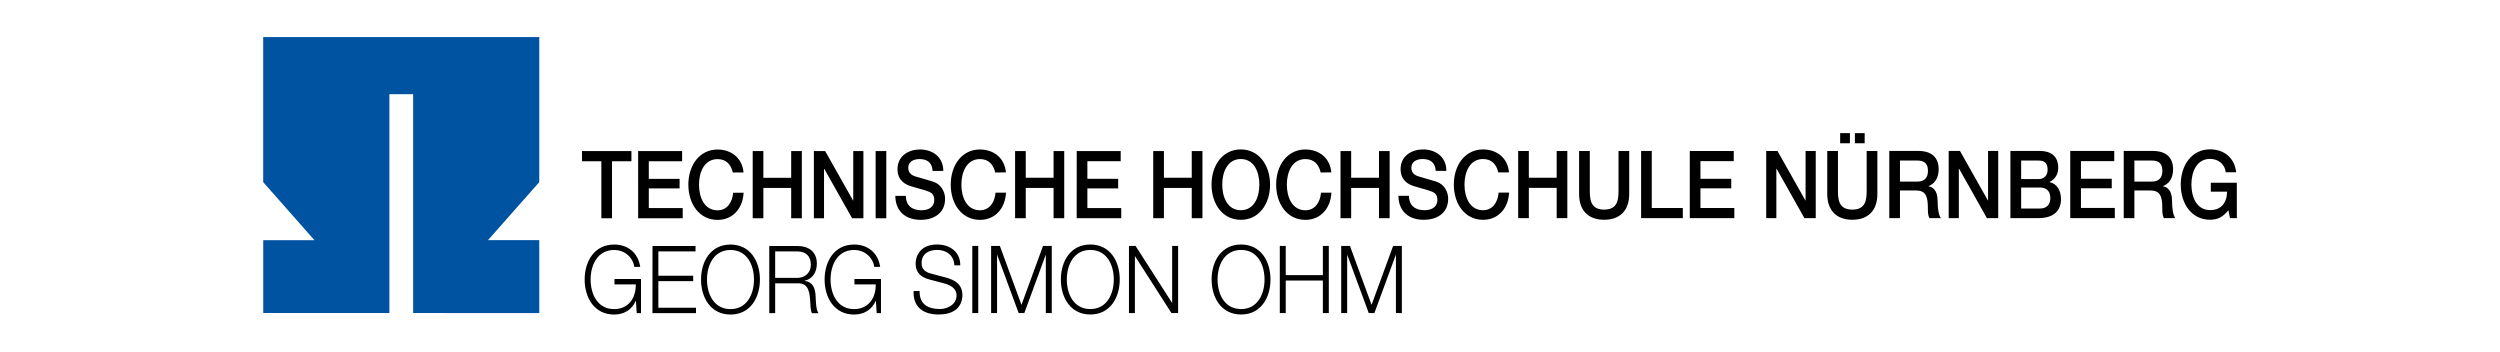 <?xml version="1.0" encoding="UTF-8" standalone="no"?>
<!-- Created with Inkscape (http://www.inkscape.org/) by Marsupilami -->
<svg id="svg10204" xmlns:rdf="http://www.w3.org/1999/02/22-rdf-syntax-ns#" xmlns="http://www.w3.org/2000/svg" height="35.154" viewBox="-0.794 -0.794 58.855 8.276" width="250" version="1.1" xmlns:cc="http://creativecommons.org/ns#" xmlns:dc="http://purl.org/dc/elements/1.1/">
 <path id="path6040" d="m14.296 5.774h-0.624v0.128h0.501c0.006 0.334-0.183 0.581-0.509 0.581-0.389 0-0.554-0.35-0.554-0.696 0-0.346 0.165-0.696 0.554-0.696 0.28 0 0.456 0.215 0.474 0.397h0.14c-0.053-0.345-0.305-0.525-0.614-0.525-0.463 0-0.694 0.392-0.694 0.824 0 0.432 0.231 0.824 0.694 0.824 0.212 0 0.41-0.095 0.509-0.321h0.004l0.019 0.288h0.101v-0.804zm0.27 0.804h1.025v-0.128h-0.886v-0.625h0.82v-0.128h-0.82v-0.572h0.875v-0.128h-1.013zm1.144-0.791c0 0.432 0.23 0.824 0.694 0.824 0.461 0 0.692-0.392 0.692-0.824 0-0.432-0.23-0.824-0.692-0.824-0.464 0-0.694 0.392-0.694 0.824m0.14 0c0-0.346 0.165-0.696 0.554-0.696 0.387 0 0.552 0.35 0.552 0.696 0 0.345-0.165 0.696-0.552 0.696-0.39 0-0.554-0.35-0.554-0.696m1.465 0.791h0.14v-0.702h0.532c0.266-0.011 0.282 0.235 0.295 0.457 0.004 0.066 0.004 0.184 0.039 0.246h0.154c-0.062-0.08-0.062-0.297-0.068-0.405-0.01-0.188-0.066-0.33-0.257-0.357v-0.004c0.189-0.04 0.286-0.204 0.286-0.403 0-0.286-0.204-0.412-0.447-0.412h-0.673v1.581zm0.14-1.453h0.523c0.21 0 0.317 0.122 0.317 0.315 0 0.193-0.146 0.308-0.317 0.308h-0.523zm2.49 0.649h-0.624v0.128h0.501c0.006 0.334-0.183 0.581-0.509 0.581-0.389 0-0.554-0.35-0.554-0.696 0-0.346 0.165-0.696 0.554-0.696 0.28 0 0.456 0.215 0.474 0.397h0.14c-0.053-0.345-0.305-0.525-0.614-0.525-0.463 0-0.694 0.392-0.694 0.824 0 0.432 0.231 0.824 0.694 0.824 0.212 0 0.41-0.095 0.509-0.321h0.004l0.019 0.288h0.101v-0.804zm0.769 0.283c-0.017 0.386 0.238 0.553 0.587 0.553 0.521 0 0.562-0.343 0.562-0.452 0-0.259-0.173-0.357-0.381-0.416l-0.358-0.095c-0.12-0.031-0.222-0.093-0.222-0.242 0-0.235 0.177-0.315 0.369-0.315 0.208 0 0.394 0.122 0.402 0.363h0.14c0.003-0.323-0.253-0.491-0.544-0.491-0.414 0-0.507 0.29-0.507 0.445 0 0.246 0.159 0.335 0.332 0.381l0.328 0.086c0.136 0.036 0.303 0.107 0.303 0.286 0 0.23-0.235 0.321-0.39 0.321-0.268 0-0.486-0.1-0.48-0.425zm1.382 0.52h0.14v-1.581h-0.14zm0.443 0h0.14v-1.367h0.004l0.505 1.367h0.132l0.503-1.367h0.004v1.367h0.14v-1.581h-0.206l-0.507 1.387-0.509-1.387h-0.206v1.581zm1.642-0.791c0 0.432 0.23 0.824 0.694 0.824 0.461 0 0.692-0.392 0.692-0.824 0-0.432-0.23-0.824-0.692-0.824-0.464 0-0.694 0.392-0.694 0.824m0.14 0c0-0.346 0.165-0.696 0.554-0.696 0.387 0 0.552 0.35 0.552 0.696 0 0.345-0.165 0.696-0.552 0.696-0.39 0-0.554-0.35-0.554-0.696m1.463 0.791h0.14v-1.338h0.004l0.857 1.338h0.156v-1.581h-0.14v1.337h-0.004l-0.857-1.337h-0.156v1.581zm1.946-0.791c0 0.432 0.231 0.824 0.694 0.824 0.462 0 0.692-0.392 0.692-0.824 0-0.432-0.23-0.824-0.692-0.824-0.463 0-0.694 0.392-0.694 0.824m0.14 0c0-0.346 0.165-0.696 0.554-0.696 0.387 0 0.552 0.35 0.552 0.696 0 0.345-0.165 0.696-0.552 0.696-0.389 0-0.554-0.35-0.554-0.696m1.465 0.791h0.14v-0.767h0.874v0.767h0.14v-1.581h-0.14v0.687h-0.874v-0.687h-0.14zm1.446 0h0.14v-1.367h0.004l0.505 1.367h0.132l0.503-1.367h0.004v1.367h0.14v-1.581h-0.206l-0.507 1.387-0.509-1.387h-0.206v1.581z"/>
 <path id="path6044" d="m12.908 3.002h0.455v1.342h0.251v-1.342h0.457v-0.239h-1.164zm1.321 1.342h1.049v-0.239h-0.798v-0.463h0.725v-0.225h-0.725v-0.415h0.784v-0.239h-1.035zm2.481-1.078c-0.03-0.341-0.286-0.538-0.61-0.54-0.431 0-0.689 0.376-0.689 0.828 0 0.452 0.258 0.829 0.689 0.829 0.349 0 0.592-0.261 0.612-0.64h-0.246c-0.02 0.23-0.143 0.414-0.367 0.414-0.308 0-0.437-0.299-0.437-0.603 0-0.304 0.129-0.602 0.437-0.602 0.21 0 0.316 0.133 0.359 0.315zm0.216 1.078h0.251v-0.713h0.655v0.713h0.251v-1.581h-0.251v0.629h-0.655v-0.629h-0.251zm1.44 0h0.239v-1.163h0.006l0.655 1.163h0.266v-1.581h-0.239v1.165h-0.004l-0.657-1.165h-0.266v1.581zm1.454 0h0.251v-1.581h-0.251zm0.463-0.527c0.006 0.392 0.271 0.565 0.6 0.565 0.286 0 0.572-0.142 0.572-0.496 0-0.164-0.091-0.341-0.28-0.403-0.074-0.025-0.393-0.115-0.415-0.122-0.103-0.031-0.172-0.093-0.172-0.204 0-0.159 0.147-0.206 0.264-0.206 0.173 0 0.298 0.075 0.31 0.279h0.251c0-0.33-0.251-0.505-0.552-0.505-0.26 0-0.526 0.148-0.526 0.465 0 0.164 0.072 0.328 0.318 0.401 0.197 0.06 0.329 0.089 0.429 0.131 0.059 0.024 0.119 0.073 0.119 0.195 0 0.12-0.083 0.239-0.304 0.239-0.201 0-0.365-0.095-0.365-0.339zm2.604-0.552c-0.03-0.341-0.286-0.538-0.61-0.54-0.431 0-0.689 0.376-0.689 0.828 0 0.452 0.258 0.829 0.689 0.829 0.349 0 0.592-0.261 0.612-0.64h-0.246c-0.02 0.23-0.143 0.414-0.367 0.414-0.308 0-0.437-0.299-0.437-0.603 0-0.304 0.129-0.602 0.437-0.602 0.21 0 0.316 0.133 0.359 0.315zm0.216 1.078h0.251v-0.713h0.655v0.713h0.251v-1.581h-0.251v0.629h-0.655v-0.629h-0.251zm1.45 0h1.049v-0.239h-0.797v-0.463h0.725v-0.225h-0.725v-0.415h0.784v-0.239h-1.035zm1.802 0h0.252v-0.713h0.655v0.713h0.252v-1.581h-0.252v0.629h-0.655v-0.629h-0.252zm2.062-1.619c-0.431 0-0.689 0.376-0.689 0.828 0 0.452 0.258 0.829 0.689 0.829 0.431 0 0.689-0.376 0.689-0.829 0-0.452-0.258-0.828-0.689-0.828m0 0.226c0.308 0 0.437 0.299 0.437 0.602s-0.129 0.603-0.437 0.603c-0.308 0-0.437-0.299-0.437-0.603 0-0.304 0.129-0.602 0.437-0.602m2.131 0.315c-0.03-0.341-0.286-0.538-0.61-0.54-0.431 0-0.689 0.376-0.689 0.828 0 0.452 0.258 0.829 0.689 0.829 0.349 0 0.592-0.261 0.612-0.64h-0.245c-0.02 0.23-0.143 0.414-0.367 0.414-0.308 0-0.437-0.299-0.437-0.603 0-0.304 0.129-0.602 0.437-0.602 0.21 0 0.316 0.133 0.359 0.315zm0.216 1.078h0.251v-0.713h0.655v0.713h0.251v-1.581h-0.251v0.629h-0.655v-0.629h-0.251zm1.363-0.527c0.006 0.392 0.271 0.565 0.6 0.565 0.286 0 0.572-0.142 0.572-0.496 0-0.164-0.091-0.341-0.28-0.403-0.075-0.025-0.393-0.115-0.415-0.122-0.103-0.031-0.172-0.093-0.172-0.204 0-0.159 0.147-0.206 0.264-0.206 0.173 0 0.298 0.075 0.31 0.279h0.251c0-0.33-0.251-0.505-0.552-0.505-0.26 0-0.526 0.148-0.526 0.465 0 0.164 0.072 0.328 0.318 0.401 0.197 0.06 0.329 0.089 0.429 0.131 0.059 0.024 0.119 0.073 0.119 0.195 0 0.12-0.083 0.239-0.304 0.239-0.201 0-0.365-0.095-0.365-0.339zm2.604-0.552c-0.03-0.341-0.286-0.538-0.61-0.54-0.431 0-0.689 0.376-0.689 0.828 0 0.452 0.258 0.829 0.689 0.829 0.349 0 0.592-0.261 0.612-0.64h-0.246c-0.02 0.23-0.143 0.414-0.367 0.414-0.308 0-0.437-0.299-0.437-0.603 0-0.304 0.129-0.602 0.437-0.602 0.21 0 0.316 0.133 0.359 0.315zm0.216 1.078h0.251v-0.713h0.655v0.713h0.251v-1.581h-0.251v0.629h-0.655v-0.629h-0.251zm1.434-0.569c0 0.405 0.235 0.607 0.59 0.607s0.59-0.201 0.59-0.607v-1.012h-0.252v0.922c0 0.213-0.012 0.458-0.338 0.458-0.326 0-0.338-0.246-0.338-0.458v-0.922h-0.252zm1.46 0.569h0.982v-0.239h-0.731v-1.343h-0.251zm1.146 0h1.049v-0.239h-0.798v-0.463h0.725v-0.225h-0.725v-0.415h0.784v-0.239h-1.035zm1.799 0h0.239v-1.163h0.006l0.655 1.163h0.266v-1.581h-0.239v1.165h-0.004l-0.657-1.165h-0.266v1.581zm2.088-1.763h0.23v-0.239h-0.23zm-0.117-0.239h-0.23v0.239h0.23zm-0.534 1.433c0 0.405 0.236 0.607 0.59 0.607 0.355 0 0.59-0.201 0.59-0.607v-1.012h-0.252v0.922c0 0.213-0.012 0.458-0.338 0.458-0.326 0-0.338-0.246-0.338-0.458v-0.922h-0.252zm1.712-0.787h0.409c0.131 0 0.25 0.04 0.25 0.242 0 0.166-0.087 0.253-0.246 0.253h-0.413zm-0.251 1.355h0.251v-0.651h0.371c0.232 0 0.286 0.129 0.286 0.419 0 0.078 0 0.164 0.038 0.233h0.27c-0.054-0.064-0.079-0.233-0.079-0.416 0-0.25-0.127-0.321-0.213-0.334v-0.005c0.046-0.018 0.238-0.095 0.238-0.399 0-0.268-0.161-0.428-0.475-0.428h-0.687v1.581zm1.398 0h0.239v-1.163h0.006l0.655 1.163h0.266v-1.581h-0.239v1.165h-0.004l-0.657-1.165h-0.266v1.581zm1.706-0.72h0.445c0.153 0 0.242 0.089 0.242 0.244 0 0.159-0.088 0.25-0.242 0.25h-0.445zm-0.252 0.72h0.661c0.373 0 0.529-0.192 0.529-0.441 0-0.215-0.094-0.366-0.27-0.407v-0.004c0.131-0.062 0.205-0.177 0.205-0.337 0-0.264-0.169-0.392-0.427-0.392h-0.699v1.581zm0.252-1.355h0.411c0.137 0 0.212 0.058 0.212 0.217 0 0.142-0.091 0.219-0.212 0.219h-0.411zm1.156 1.355h1.049v-0.239h-0.797v-0.463h0.725v-0.225h-0.725v-0.415h0.784v-0.239h-1.036zm1.51-1.355h0.409c0.131 0 0.25 0.04 0.25 0.242 0 0.166-0.087 0.253-0.246 0.253h-0.413zm-0.251 1.355h0.251v-0.651h0.371c0.232 0 0.286 0.129 0.286 0.419 0 0.078 0 0.164 0.038 0.233h0.27c-0.054-0.064-0.079-0.233-0.079-0.416 0-0.25-0.127-0.321-0.213-0.334v-0.005c0.046-0.018 0.238-0.095 0.238-0.399 0-0.268-0.161-0.428-0.475-0.428h-0.687v1.581zm2.662-0.833h-0.612v0.21h0.383c-0.004 0.268-0.145 0.439-0.403 0.434-0.308 0-0.437-0.299-0.437-0.602 0-0.304 0.129-0.603 0.437-0.603 0.181 0 0.346 0.106 0.371 0.315h0.246c-0.038-0.357-0.302-0.54-0.616-0.54-0.431 0-0.689 0.376-0.689 0.829 0 0.452 0.258 0.828 0.689 0.828 0.175 0 0.298-0.056 0.433-0.224l0.038 0.186h0.161z"/>
 <path id="path6048" d="m5.401 0.078h6.5v3.416l-1.207 1.366h1.207v1.717l-2.969-0.002v-5.152h-0.559v5.152h-2.97v-1.714h1.206l-1.207-1.367v-3.416z" fill="#0053a1"/>
</svg>
<!-- version: 20171223, original size: 188.28584 26.476, border: 3% -->
